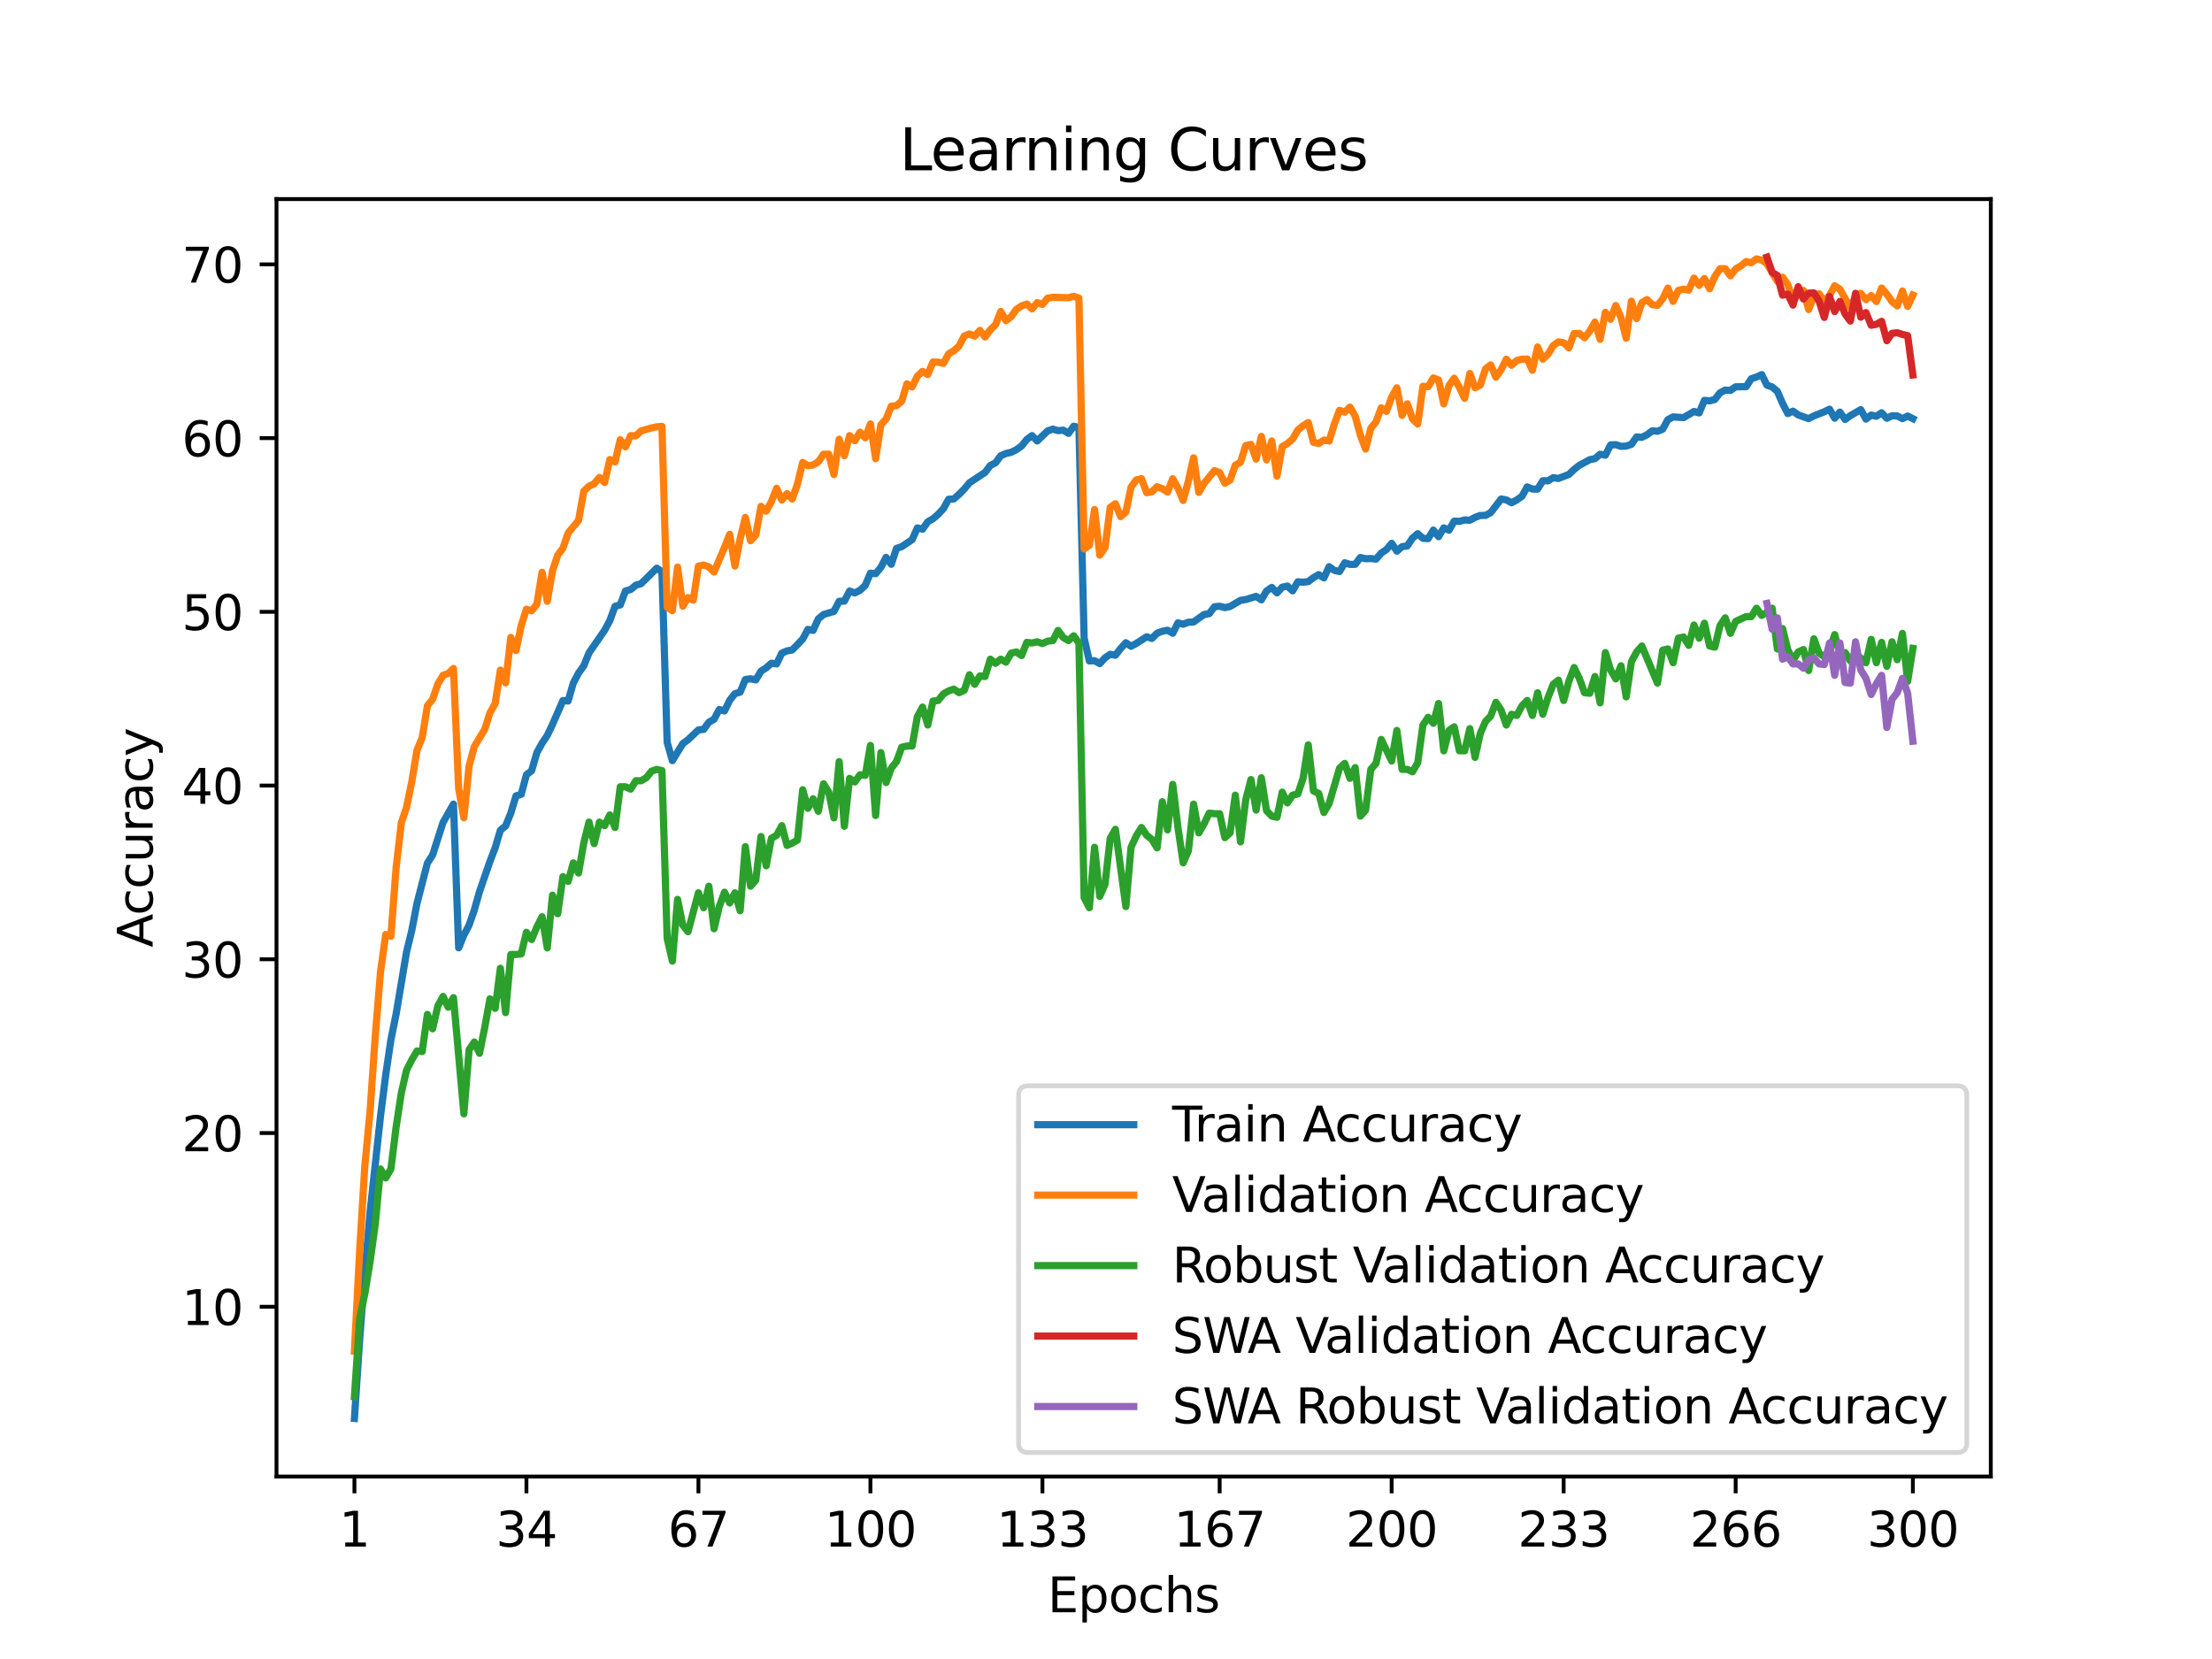 <?xml version="1.0" encoding="utf-8" standalone="no"?>
<!DOCTYPE svg PUBLIC "-//W3C//DTD SVG 1.1//EN"
  "http://www.w3.org/Graphics/SVG/1.1/DTD/svg11.dtd">
<svg xmlns:xlink="http://www.w3.org/1999/xlink" width="460.8pt" height="345.6pt" viewBox="0 0 460.8 345.6" xmlns="http://www.w3.org/2000/svg" version="1.1">
 <defs>
  <style type="text/css">*{stroke-linejoin: round; stroke-linecap: butt}</style>
 </defs>
 <g id="figure_1">
  <g id="patch_1">
   <path d="M 0 345.6 
L 460.8 345.6 
L 460.8 0 
L 0 0 
z
" style="fill: #ffffff"/>
  </g>
  <g id="axes_1">
   <g id="patch_2">
    <path d="M 57.6 307.584 
L 414.72 307.584 
L 414.72 41.472 
L 57.6 41.472 
z
" style="fill: #ffffff"/>
   </g>
   <g id="matplotlib.axis_1">
    <g id="xtick_1">
     <g id="line2d_1">
      <defs>
       <path id="mbda50fb9ee" d="M 0 0 
L 0 3.5 
" style="stroke: #000000; stroke-width: 0.8"/>
      </defs>
      <g>
       <use xlink:href="#mbda50fb9ee" x="73.833" y="307.584" style="stroke: #000000; stroke-width: 0.8"/>
      </g>
     </g>
     <g id="text_1">
      <!-- 1 -->
      <g transform="translate(70.651 322.182) scale(0.1 -0.1)">
       <defs>
        <path id="DejaVuSans-31" d="M 794 531 
L 1825 531 
L 1825 4091 
L 703 3866 
L 703 4441 
L 1819 4666 
L 2450 4666 
L 2450 531 
L 3481 531 
L 3481 0 
L 794 0 
L 794 531 
z
" transform="scale(0.016)"/>
       </defs>
       <use xlink:href="#DejaVuSans-31"/>
      </g>
     </g>
    </g>
    <g id="xtick_2">
     <g id="line2d_2">
      <g>
       <use xlink:href="#mbda50fb9ee" x="109.664" y="307.584" style="stroke: #000000; stroke-width: 0.8"/>
      </g>
     </g>
     <g id="text_2">
      <!-- 34 -->
      <g transform="translate(103.302 322.182) scale(0.1 -0.1)">
       <defs>
        <path id="DejaVuSans-33" d="M 2597 2516 
Q 3050 2419 3304 2112 
Q 3559 1806 3559 1356 
Q 3559 666 3084 287 
Q 2609 -91 1734 -91 
Q 1441 -91 1130 -33 
Q 819 25 488 141 
L 488 750 
Q 750 597 1062 519 
Q 1375 441 1716 441 
Q 2309 441 2620 675 
Q 2931 909 2931 1356 
Q 2931 1769 2642 2001 
Q 2353 2234 1838 2234 
L 1294 2234 
L 1294 2753 
L 1863 2753 
Q 2328 2753 2575 2939 
Q 2822 3125 2822 3475 
Q 2822 3834 2567 4026 
Q 2313 4219 1838 4219 
Q 1578 4219 1281 4162 
Q 984 4106 628 3988 
L 628 4550 
Q 988 4650 1302 4700 
Q 1616 4750 1894 4750 
Q 2613 4750 3031 4423 
Q 3450 4097 3450 3541 
Q 3450 3153 3228 2886 
Q 3006 2619 2597 2516 
z
" transform="scale(0.016)"/>
        <path id="DejaVuSans-34" d="M 2419 4116 
L 825 1625 
L 2419 1625 
L 2419 4116 
z
M 2253 4666 
L 3047 4666 
L 3047 1625 
L 3713 1625 
L 3713 1100 
L 3047 1100 
L 3047 0 
L 2419 0 
L 2419 1100 
L 313 1100 
L 313 1709 
L 2253 4666 
z
" transform="scale(0.016)"/>
       </defs>
       <use xlink:href="#DejaVuSans-33"/>
       <use xlink:href="#DejaVuSans-34" x="63.623"/>
      </g>
     </g>
    </g>
    <g id="xtick_3">
     <g id="line2d_3">
      <g>
       <use xlink:href="#mbda50fb9ee" x="145.496" y="307.584" style="stroke: #000000; stroke-width: 0.8"/>
      </g>
     </g>
     <g id="text_3">
      <!-- 67 -->
      <g transform="translate(139.133 322.182) scale(0.1 -0.1)">
       <defs>
        <path id="DejaVuSans-36" d="M 2113 2584 
Q 1688 2584 1439 2293 
Q 1191 2003 1191 1497 
Q 1191 994 1439 701 
Q 1688 409 2113 409 
Q 2538 409 2786 701 
Q 3034 994 3034 1497 
Q 3034 2003 2786 2293 
Q 2538 2584 2113 2584 
z
M 3366 4563 
L 3366 3988 
Q 3128 4100 2886 4159 
Q 2644 4219 2406 4219 
Q 1781 4219 1451 3797 
Q 1122 3375 1075 2522 
Q 1259 2794 1537 2939 
Q 1816 3084 2150 3084 
Q 2853 3084 3261 2657 
Q 3669 2231 3669 1497 
Q 3669 778 3244 343 
Q 2819 -91 2113 -91 
Q 1303 -91 875 529 
Q 447 1150 447 2328 
Q 447 3434 972 4092 
Q 1497 4750 2381 4750 
Q 2619 4750 2861 4703 
Q 3103 4656 3366 4563 
z
" transform="scale(0.016)"/>
        <path id="DejaVuSans-37" d="M 525 4666 
L 3525 4666 
L 3525 4397 
L 1831 0 
L 1172 0 
L 2766 4134 
L 525 4134 
L 525 4666 
z
" transform="scale(0.016)"/>
       </defs>
       <use xlink:href="#DejaVuSans-36"/>
       <use xlink:href="#DejaVuSans-37" x="63.623"/>
      </g>
     </g>
    </g>
    <g id="xtick_4">
     <g id="line2d_4">
      <g>
       <use xlink:href="#mbda50fb9ee" x="181.327" y="307.584" style="stroke: #000000; stroke-width: 0.8"/>
      </g>
     </g>
     <g id="text_4">
      <!-- 100 -->
      <g transform="translate(171.783 322.182) scale(0.1 -0.1)">
       <defs>
        <path id="DejaVuSans-30" d="M 2034 4250 
Q 1547 4250 1301 3770 
Q 1056 3291 1056 2328 
Q 1056 1369 1301 889 
Q 1547 409 2034 409 
Q 2525 409 2770 889 
Q 3016 1369 3016 2328 
Q 3016 3291 2770 3770 
Q 2525 4250 2034 4250 
z
M 2034 4750 
Q 2819 4750 3233 4129 
Q 3647 3509 3647 2328 
Q 3647 1150 3233 529 
Q 2819 -91 2034 -91 
Q 1250 -91 836 529 
Q 422 1150 422 2328 
Q 422 3509 836 4129 
Q 1250 4750 2034 4750 
z
" transform="scale(0.016)"/>
       </defs>
       <use xlink:href="#DejaVuSans-31"/>
       <use xlink:href="#DejaVuSans-30" x="63.623"/>
       <use xlink:href="#DejaVuSans-30" x="127.246"/>
      </g>
     </g>
    </g>
    <g id="xtick_5">
     <g id="line2d_5">
      <g>
       <use xlink:href="#mbda50fb9ee" x="217.158" y="307.584" style="stroke: #000000; stroke-width: 0.8"/>
      </g>
     </g>
     <g id="text_5">
      <!-- 133 -->
      <g transform="translate(207.615 322.182) scale(0.1 -0.1)">
       <use xlink:href="#DejaVuSans-31"/>
       <use xlink:href="#DejaVuSans-33" x="63.623"/>
       <use xlink:href="#DejaVuSans-33" x="127.246"/>
      </g>
     </g>
    </g>
    <g id="xtick_6">
     <g id="line2d_6">
      <g>
       <use xlink:href="#mbda50fb9ee" x="254.076" y="307.584" style="stroke: #000000; stroke-width: 0.8"/>
      </g>
     </g>
     <g id="text_6">
      <!-- 167 -->
      <g transform="translate(244.532 322.182) scale(0.1 -0.1)">
       <use xlink:href="#DejaVuSans-31"/>
       <use xlink:href="#DejaVuSans-36" x="63.623"/>
       <use xlink:href="#DejaVuSans-37" x="127.246"/>
      </g>
     </g>
    </g>
    <g id="xtick_7">
     <g id="line2d_7">
      <g>
       <use xlink:href="#mbda50fb9ee" x="289.907" y="307.584" style="stroke: #000000; stroke-width: 0.8"/>
      </g>
     </g>
     <g id="text_7">
      <!-- 200 -->
      <g transform="translate(280.363 322.182) scale(0.1 -0.1)">
       <defs>
        <path id="DejaVuSans-32" d="M 1228 531 
L 3431 531 
L 3431 0 
L 469 0 
L 469 531 
Q 828 903 1448 1529 
Q 2069 2156 2228 2338 
Q 2531 2678 2651 2914 
Q 2772 3150 2772 3378 
Q 2772 3750 2511 3984 
Q 2250 4219 1831 4219 
Q 1534 4219 1204 4116 
Q 875 4013 500 3803 
L 500 4441 
Q 881 4594 1212 4672 
Q 1544 4750 1819 4750 
Q 2544 4750 2975 4387 
Q 3406 4025 3406 3419 
Q 3406 3131 3298 2873 
Q 3191 2616 2906 2266 
Q 2828 2175 2409 1742 
Q 1991 1309 1228 531 
z
" transform="scale(0.016)"/>
       </defs>
       <use xlink:href="#DejaVuSans-32"/>
       <use xlink:href="#DejaVuSans-30" x="63.623"/>
       <use xlink:href="#DejaVuSans-30" x="127.246"/>
      </g>
     </g>
    </g>
    <g id="xtick_8">
     <g id="line2d_8">
      <g>
       <use xlink:href="#mbda50fb9ee" x="325.739" y="307.584" style="stroke: #000000; stroke-width: 0.8"/>
      </g>
     </g>
     <g id="text_8">
      <!-- 233 -->
      <g transform="translate(316.195 322.182) scale(0.1 -0.1)">
       <use xlink:href="#DejaVuSans-32"/>
       <use xlink:href="#DejaVuSans-33" x="63.623"/>
       <use xlink:href="#DejaVuSans-33" x="127.246"/>
      </g>
     </g>
    </g>
    <g id="xtick_9">
     <g id="line2d_9">
      <g>
       <use xlink:href="#mbda50fb9ee" x="361.57" y="307.584" style="stroke: #000000; stroke-width: 0.8"/>
      </g>
     </g>
     <g id="text_9">
      <!-- 266 -->
      <g transform="translate(352.026 322.182) scale(0.1 -0.1)">
       <use xlink:href="#DejaVuSans-32"/>
       <use xlink:href="#DejaVuSans-36" x="63.623"/>
       <use xlink:href="#DejaVuSans-36" x="127.246"/>
      </g>
     </g>
    </g>
    <g id="xtick_10">
     <g id="line2d_10">
      <g>
       <use xlink:href="#mbda50fb9ee" x="398.487" y="307.584" style="stroke: #000000; stroke-width: 0.8"/>
      </g>
     </g>
     <g id="text_10">
      <!-- 300 -->
      <g transform="translate(388.944 322.182) scale(0.1 -0.1)">
       <use xlink:href="#DejaVuSans-33"/>
       <use xlink:href="#DejaVuSans-30" x="63.623"/>
       <use xlink:href="#DejaVuSans-30" x="127.246"/>
      </g>
     </g>
    </g>
    <g id="text_11">
     <!-- Epochs -->
     <g transform="translate(218.244 335.861) scale(0.1 -0.1)">
      <defs>
       <path id="DejaVuSans-45" d="M 628 4666 
L 3578 4666 
L 3578 4134 
L 1259 4134 
L 1259 2753 
L 3481 2753 
L 3481 2222 
L 1259 2222 
L 1259 531 
L 3634 531 
L 3634 0 
L 628 0 
L 628 4666 
z
" transform="scale(0.016)"/>
       <path id="DejaVuSans-70" d="M 1159 525 
L 1159 -1331 
L 581 -1331 
L 581 3500 
L 1159 3500 
L 1159 2969 
Q 1341 3281 1617 3432 
Q 1894 3584 2278 3584 
Q 2916 3584 3314 3078 
Q 3713 2572 3713 1747 
Q 3713 922 3314 415 
Q 2916 -91 2278 -91 
Q 1894 -91 1617 61 
Q 1341 213 1159 525 
z
M 3116 1747 
Q 3116 2381 2855 2742 
Q 2594 3103 2138 3103 
Q 1681 3103 1420 2742 
Q 1159 2381 1159 1747 
Q 1159 1113 1420 752 
Q 1681 391 2138 391 
Q 2594 391 2855 752 
Q 3116 1113 3116 1747 
z
" transform="scale(0.016)"/>
       <path id="DejaVuSans-6f" d="M 1959 3097 
Q 1497 3097 1228 2736 
Q 959 2375 959 1747 
Q 959 1119 1226 758 
Q 1494 397 1959 397 
Q 2419 397 2687 759 
Q 2956 1122 2956 1747 
Q 2956 2369 2687 2733 
Q 2419 3097 1959 3097 
z
M 1959 3584 
Q 2709 3584 3137 3096 
Q 3566 2609 3566 1747 
Q 3566 888 3137 398 
Q 2709 -91 1959 -91 
Q 1206 -91 779 398 
Q 353 888 353 1747 
Q 353 2609 779 3096 
Q 1206 3584 1959 3584 
z
" transform="scale(0.016)"/>
       <path id="DejaVuSans-63" d="M 3122 3366 
L 3122 2828 
Q 2878 2963 2633 3030 
Q 2388 3097 2138 3097 
Q 1578 3097 1268 2742 
Q 959 2388 959 1747 
Q 959 1106 1268 751 
Q 1578 397 2138 397 
Q 2388 397 2633 464 
Q 2878 531 3122 666 
L 3122 134 
Q 2881 22 2623 -34 
Q 2366 -91 2075 -91 
Q 1284 -91 818 406 
Q 353 903 353 1747 
Q 353 2603 823 3093 
Q 1294 3584 2113 3584 
Q 2378 3584 2631 3529 
Q 2884 3475 3122 3366 
z
" transform="scale(0.016)"/>
       <path id="DejaVuSans-68" d="M 3513 2113 
L 3513 0 
L 2938 0 
L 2938 2094 
Q 2938 2591 2744 2837 
Q 2550 3084 2163 3084 
Q 1697 3084 1428 2787 
Q 1159 2491 1159 1978 
L 1159 0 
L 581 0 
L 581 4863 
L 1159 4863 
L 1159 2956 
Q 1366 3272 1645 3428 
Q 1925 3584 2291 3584 
Q 2894 3584 3203 3211 
Q 3513 2838 3513 2113 
z
" transform="scale(0.016)"/>
       <path id="DejaVuSans-73" d="M 2834 3397 
L 2834 2853 
Q 2591 2978 2328 3040 
Q 2066 3103 1784 3103 
Q 1356 3103 1142 2972 
Q 928 2841 928 2578 
Q 928 2378 1081 2264 
Q 1234 2150 1697 2047 
L 1894 2003 
Q 2506 1872 2764 1633 
Q 3022 1394 3022 966 
Q 3022 478 2636 193 
Q 2250 -91 1575 -91 
Q 1294 -91 989 -36 
Q 684 19 347 128 
L 347 722 
Q 666 556 975 473 
Q 1284 391 1588 391 
Q 1994 391 2212 530 
Q 2431 669 2431 922 
Q 2431 1156 2273 1281 
Q 2116 1406 1581 1522 
L 1381 1569 
Q 847 1681 609 1914 
Q 372 2147 372 2553 
Q 372 3047 722 3315 
Q 1072 3584 1716 3584 
Q 2034 3584 2315 3537 
Q 2597 3491 2834 3397 
z
" transform="scale(0.016)"/>
      </defs>
      <use xlink:href="#DejaVuSans-45"/>
      <use xlink:href="#DejaVuSans-70" x="63.184"/>
      <use xlink:href="#DejaVuSans-6f" x="126.66"/>
      <use xlink:href="#DejaVuSans-63" x="187.842"/>
      <use xlink:href="#DejaVuSans-68" x="242.822"/>
      <use xlink:href="#DejaVuSans-73" x="306.201"/>
     </g>
    </g>
   </g>
   <g id="matplotlib.axis_2">
    <g id="ytick_1">
     <g id="line2d_11">
      <defs>
       <path id="m1a327857d8" d="M 0 0 
L -3.5 0 
" style="stroke: #000000; stroke-width: 0.8"/>
      </defs>
      <g>
       <use xlink:href="#m1a327857d8" x="57.6" y="272.221" style="stroke: #000000; stroke-width: 0.8"/>
      </g>
     </g>
     <g id="text_12">
      <!-- 10 -->
      <g transform="translate(37.875 276.02) scale(0.1 -0.1)">
       <use xlink:href="#DejaVuSans-31"/>
       <use xlink:href="#DejaVuSans-30" x="63.623"/>
      </g>
     </g>
    </g>
    <g id="ytick_2">
     <g id="line2d_12">
      <g>
       <use xlink:href="#m1a327857d8" x="57.6" y="236.029" style="stroke: #000000; stroke-width: 0.8"/>
      </g>
     </g>
     <g id="text_13">
      <!-- 20 -->
      <g transform="translate(37.875 239.829) scale(0.1 -0.1)">
       <use xlink:href="#DejaVuSans-32"/>
       <use xlink:href="#DejaVuSans-30" x="63.623"/>
      </g>
     </g>
    </g>
    <g id="ytick_3">
     <g id="line2d_13">
      <g>
       <use xlink:href="#m1a327857d8" x="57.6" y="199.837" style="stroke: #000000; stroke-width: 0.8"/>
      </g>
     </g>
     <g id="text_14">
      <!-- 30 -->
      <g transform="translate(37.875 203.637) scale(0.1 -0.1)">
       <use xlink:href="#DejaVuSans-33"/>
       <use xlink:href="#DejaVuSans-30" x="63.623"/>
      </g>
     </g>
    </g>
    <g id="ytick_4">
     <g id="line2d_14">
      <g>
       <use xlink:href="#m1a327857d8" x="57.6" y="163.646" style="stroke: #000000; stroke-width: 0.8"/>
      </g>
     </g>
     <g id="text_15">
      <!-- 40 -->
      <g transform="translate(37.875 167.445) scale(0.1 -0.1)">
       <use xlink:href="#DejaVuSans-34"/>
       <use xlink:href="#DejaVuSans-30" x="63.623"/>
      </g>
     </g>
    </g>
    <g id="ytick_5">
     <g id="line2d_15">
      <g>
       <use xlink:href="#m1a327857d8" x="57.6" y="127.454" style="stroke: #000000; stroke-width: 0.8"/>
      </g>
     </g>
     <g id="text_16">
      <!-- 50 -->
      <g transform="translate(37.875 131.253) scale(0.1 -0.1)">
       <defs>
        <path id="DejaVuSans-35" d="M 691 4666 
L 3169 4666 
L 3169 4134 
L 1269 4134 
L 1269 2991 
Q 1406 3038 1543 3061 
Q 1681 3084 1819 3084 
Q 2600 3084 3056 2656 
Q 3513 2228 3513 1497 
Q 3513 744 3044 326 
Q 2575 -91 1722 -91 
Q 1428 -91 1123 -41 
Q 819 9 494 109 
L 494 744 
Q 775 591 1075 516 
Q 1375 441 1709 441 
Q 2250 441 2565 725 
Q 2881 1009 2881 1497 
Q 2881 1984 2565 2268 
Q 2250 2553 1709 2553 
Q 1456 2553 1204 2497 
Q 953 2441 691 2322 
L 691 4666 
z
" transform="scale(0.016)"/>
       </defs>
       <use xlink:href="#DejaVuSans-35"/>
       <use xlink:href="#DejaVuSans-30" x="63.623"/>
      </g>
     </g>
    </g>
    <g id="ytick_6">
     <g id="line2d_16">
      <g>
       <use xlink:href="#m1a327857d8" x="57.6" y="91.262" style="stroke: #000000; stroke-width: 0.8"/>
      </g>
     </g>
     <g id="text_17">
      <!-- 60 -->
      <g transform="translate(37.875 95.061) scale(0.1 -0.1)">
       <use xlink:href="#DejaVuSans-36"/>
       <use xlink:href="#DejaVuSans-30" x="63.623"/>
      </g>
     </g>
    </g>
    <g id="ytick_7">
     <g id="line2d_17">
      <g>
       <use xlink:href="#m1a327857d8" x="57.6" y="55.07" style="stroke: #000000; stroke-width: 0.8"/>
      </g>
     </g>
     <g id="text_18">
      <!-- 70 -->
      <g transform="translate(37.875 58.869) scale(0.1 -0.1)">
       <use xlink:href="#DejaVuSans-37"/>
       <use xlink:href="#DejaVuSans-30" x="63.623"/>
      </g>
     </g>
    </g>
    <g id="text_19">
     <!-- Accuracy -->
     <g transform="translate(31.795 197.356) rotate(-90) scale(0.1 -0.1)">
      <defs>
       <path id="DejaVuSans-41" d="M 2188 4044 
L 1331 1722 
L 3047 1722 
L 2188 4044 
z
M 1831 4666 
L 2547 4666 
L 4325 0 
L 3669 0 
L 3244 1197 
L 1141 1197 
L 716 0 
L 50 0 
L 1831 4666 
z
" transform="scale(0.016)"/>
       <path id="DejaVuSans-75" d="M 544 1381 
L 544 3500 
L 1119 3500 
L 1119 1403 
Q 1119 906 1312 657 
Q 1506 409 1894 409 
Q 2359 409 2629 706 
Q 2900 1003 2900 1516 
L 2900 3500 
L 3475 3500 
L 3475 0 
L 2900 0 
L 2900 538 
Q 2691 219 2414 64 
Q 2138 -91 1772 -91 
Q 1169 -91 856 284 
Q 544 659 544 1381 
z
M 1991 3584 
L 1991 3584 
z
" transform="scale(0.016)"/>
       <path id="DejaVuSans-72" d="M 2631 2963 
Q 2534 3019 2420 3045 
Q 2306 3072 2169 3072 
Q 1681 3072 1420 2755 
Q 1159 2438 1159 1844 
L 1159 0 
L 581 0 
L 581 3500 
L 1159 3500 
L 1159 2956 
Q 1341 3275 1631 3429 
Q 1922 3584 2338 3584 
Q 2397 3584 2469 3576 
Q 2541 3569 2628 3553 
L 2631 2963 
z
" transform="scale(0.016)"/>
       <path id="DejaVuSans-61" d="M 2194 1759 
Q 1497 1759 1228 1600 
Q 959 1441 959 1056 
Q 959 750 1161 570 
Q 1363 391 1709 391 
Q 2188 391 2477 730 
Q 2766 1069 2766 1631 
L 2766 1759 
L 2194 1759 
z
M 3341 1997 
L 3341 0 
L 2766 0 
L 2766 531 
Q 2569 213 2275 61 
Q 1981 -91 1556 -91 
Q 1019 -91 701 211 
Q 384 513 384 1019 
Q 384 1609 779 1909 
Q 1175 2209 1959 2209 
L 2766 2209 
L 2766 2266 
Q 2766 2663 2505 2880 
Q 2244 3097 1772 3097 
Q 1472 3097 1187 3025 
Q 903 2953 641 2809 
L 641 3341 
Q 956 3463 1253 3523 
Q 1550 3584 1831 3584 
Q 2591 3584 2966 3190 
Q 3341 2797 3341 1997 
z
" transform="scale(0.016)"/>
       <path id="DejaVuSans-79" d="M 2059 -325 
Q 1816 -950 1584 -1140 
Q 1353 -1331 966 -1331 
L 506 -1331 
L 506 -850 
L 844 -850 
Q 1081 -850 1212 -737 
Q 1344 -625 1503 -206 
L 1606 56 
L 191 3500 
L 800 3500 
L 1894 763 
L 2988 3500 
L 3597 3500 
L 2059 -325 
z
" transform="scale(0.016)"/>
      </defs>
      <use xlink:href="#DejaVuSans-41"/>
      <use xlink:href="#DejaVuSans-63" x="66.658"/>
      <use xlink:href="#DejaVuSans-63" x="121.639"/>
      <use xlink:href="#DejaVuSans-75" x="176.619"/>
      <use xlink:href="#DejaVuSans-72" x="239.998"/>
      <use xlink:href="#DejaVuSans-61" x="281.111"/>
      <use xlink:href="#DejaVuSans-63" x="342.391"/>
      <use xlink:href="#DejaVuSans-79" x="397.371"/>
     </g>
    </g>
   </g>
   <g id="line2d_18">
    <path d="M 73.833 295.488 
L 74.919 279.165 
L 76.004 265.064 
L 77.09 252.515 
L 79.262 232.577 
L 80.348 223.941 
L 81.433 216.612 
L 82.519 211.229 
L 84.691 198.308 
L 85.777 193.848 
L 86.862 188.211 
L 89.034 179.792 
L 90.12 178.118 
L 92.291 171.332 
L 94.463 167.509 
L 95.549 197.449 
L 96.635 194.802 
L 97.72 192.712 
L 98.806 189.573 
L 99.892 185.727 
L 102.064 179.457 
L 103.149 176.62 
L 104.235 172.956 
L 105.321 172.065 
L 106.407 169.396 
L 107.493 165.799 
L 108.578 165.473 
L 109.664 161.402 
L 110.75 160.551 
L 111.836 156.787 
L 112.922 154.837 
L 114.007 153.204 
L 115.093 150.915 
L 117.265 145.939 
L 118.351 146.034 
L 119.436 142.265 
L 120.522 140.216 
L 121.608 138.705 
L 122.694 136.018 
L 125.951 131.304 
L 127.037 129.281 
L 128.123 126.3 
L 129.209 126.02 
L 130.294 123.111 
L 131.38 122.808 
L 132.466 121.894 
L 133.552 121.591 
L 136.809 118.365 
L 137.895 119.08 
L 138.981 154.643 
L 140.067 158.452 
L 142.238 154.914 
L 143.324 154.104 
L 145.496 152.046 
L 146.581 151.956 
L 147.667 150.454 
L 148.753 149.834 
L 149.839 147.794 
L 150.925 148.106 
L 152.01 145.88 
L 153.096 144.509 
L 154.182 144.188 
L 155.268 141.559 
L 156.354 141.401 
L 157.439 141.645 
L 158.525 139.822 
L 159.611 139.13 
L 160.697 138.157 
L 161.783 138.307 
L 162.868 136.058 
L 163.954 135.597 
L 165.04 135.393 
L 167.212 133.145 
L 168.297 131.114 
L 169.383 131.322 
L 170.469 128.929 
L 171.555 128.015 
L 173.726 127.368 
L 174.812 125.251 
L 175.898 125.228 
L 176.984 123.12 
L 178.07 123.518 
L 179.155 122.97 
L 180.241 121.962 
L 181.327 119.401 
L 182.413 119.51 
L 183.499 118.193 
L 184.584 116.108 
L 185.67 117.555 
L 186.756 114.244 
L 187.842 113.882 
L 190.013 112.42 
L 191.099 109.978 
L 192.185 110.235 
L 193.271 108.697 
L 194.357 108.068 
L 195.442 107.136 
L 196.528 105.965 
L 197.614 104.006 
L 198.7 103.943 
L 199.786 102.983 
L 200.871 101.875 
L 201.957 100.568 
L 205.215 98.405 
L 206.3 96.967 
L 207.386 96.415 
L 208.472 94.94 
L 209.558 94.474 
L 210.644 94.221 
L 211.729 93.687 
L 212.815 92.904 
L 213.901 91.556 
L 214.987 90.746 
L 216.073 91.859 
L 218.244 89.76 
L 219.33 89.393 
L 220.416 89.715 
L 221.502 89.611 
L 222.587 90.276 
L 223.673 88.792 
L 224.759 89.059 
L 225.845 132.923 
L 226.931 137.691 
L 228.016 137.628 
L 229.102 138.239 
L 230.188 137.045 
L 231.274 136.298 
L 232.36 136.497 
L 233.445 135.095 
L 234.531 133.891 
L 235.617 134.624 
L 236.703 134.045 
L 238.875 132.652 
L 239.96 132.996 
L 241.046 131.914 
L 242.132 131.498 
L 243.218 131.29 
L 244.304 131.919 
L 245.389 129.747 
L 246.475 130.037 
L 247.561 129.616 
L 248.647 129.571 
L 250.818 128.015 
L 251.904 127.834 
L 252.99 126.4 
L 254.076 126.282 
L 255.162 126.581 
L 256.247 126.345 
L 258.419 125.065 
L 259.505 124.898 
L 261.676 124.233 
L 262.762 124.961 
L 263.848 123.111 
L 264.934 122.364 
L 266.02 123.513 
L 267.105 122.323 
L 268.191 122.088 
L 269.277 123.079 
L 270.363 121.202 
L 271.449 121.283 
L 272.534 121.161 
L 273.62 120.337 
L 274.706 119.704 
L 275.792 120.378 
L 276.878 118.048 
L 277.963 118.822 
L 279.049 119.053 
L 280.135 117.234 
L 281.221 117.573 
L 282.307 117.564 
L 283.392 116.135 
L 284.478 116.393 
L 285.564 116.352 
L 286.65 116.479 
L 287.736 115.216 
L 288.821 114.483 
L 289.907 113.181 
L 290.993 114.818 
L 292.079 113.873 
L 293.165 113.723 
L 294.25 112.095 
L 295.336 111.176 
L 296.422 112.145 
L 297.508 112.212 
L 298.594 110.425 
L 299.679 111.801 
L 300.765 109.959 
L 301.851 110.448 
L 302.937 108.562 
L 304.023 108.607 
L 305.108 108.317 
L 306.194 108.367 
L 307.28 107.779 
L 308.366 107.381 
L 309.452 107.376 
L 310.537 106.797 
L 312.709 103.956 
L 313.795 104.142 
L 314.881 104.73 
L 315.966 104.155 
L 317.052 103.386 
L 318.138 101.432 
L 319.224 101.884 
L 320.31 101.893 
L 321.395 100.147 
L 322.481 100.161 
L 323.567 99.505 
L 324.653 99.676 
L 326.824 98.83 
L 327.91 97.804 
L 328.996 96.944 
L 331.168 95.759 
L 332.253 95.551 
L 333.339 94.628 
L 334.425 94.822 
L 335.511 92.691 
L 336.597 92.637 
L 337.682 92.985 
L 338.768 92.931 
L 339.854 92.56 
L 340.94 91.022 
L 342.026 91.103 
L 343.111 90.561 
L 344.197 89.751 
L 345.283 89.841 
L 346.369 89.407 
L 347.455 87.412 
L 348.54 86.851 
L 350.712 87 
L 352.884 85.72 
L 353.969 86.019 
L 355.055 83.404 
L 356.141 83.508 
L 357.227 83.218 
L 358.313 81.829 
L 359.398 81.264 
L 360.484 81.332 
L 361.57 80.572 
L 363.742 80.558 
L 364.827 78.902 
L 365.913 78.536 
L 366.999 78.038 
L 368.085 80.232 
L 369.171 80.617 
L 370.256 81.531 
L 371.342 84.046 
L 372.428 86.159 
L 373.514 85.648 
L 374.6 86.439 
L 376.771 87.208 
L 377.857 86.647 
L 380.029 85.783 
L 381.114 85.236 
L 382.2 87.118 
L 383.286 85.851 
L 384.372 87.385 
L 385.458 86.584 
L 387.629 85.335 
L 388.715 87.308 
L 389.801 86.462 
L 390.887 86.715 
L 391.972 85.982 
L 393.058 87.131 
L 394.144 86.616 
L 395.23 86.652 
L 396.316 87.217 
L 397.401 86.67 
L 398.487 87.217 
L 398.487 87.217 
" clip-path="url(#p18950e08a3)" style="fill: none; stroke: #1f77b4; stroke-width: 1.5; stroke-linecap: square"/>
   </g>
   <g id="line2d_19">
    <path d="M 73.833 281.45 
L 74.919 260.658 
L 76.004 242.815 
L 77.09 231.541 
L 78.176 215.834 
L 79.262 202.516 
L 80.348 194.662 
L 81.433 195.042 
L 82.519 180.746 
L 83.605 171.373 
L 84.691 168.188 
L 85.777 162.867 
L 86.862 156.299 
L 87.948 153.657 
L 89.034 147.033 
L 90.12 145.658 
L 91.206 142.491 
L 92.291 140.682 
L 93.377 140.302 
L 94.463 139.252 
L 95.549 164.297 
L 96.635 170.359 
L 97.72 159.556 
L 98.806 155.52 
L 100.978 151.937 
L 102.064 148.499 
L 103.149 146.563 
L 104.235 139.596 
L 105.321 142.256 
L 106.407 132.792 
L 107.493 135.524 
L 108.578 130.295 
L 109.664 126.911 
L 110.75 127.237 
L 111.836 125.879 
L 112.922 119.22 
L 114.007 125.264 
L 115.093 118.931 
L 116.179 115.655 
L 117.265 114.207 
L 118.351 111.041 
L 120.522 108.399 
L 121.608 102.337 
L 122.694 101.287 
L 123.78 100.78 
L 124.865 99.459 
L 125.951 100.527 
L 127.037 95.732 
L 128.123 96.22 
L 129.209 91.606 
L 130.294 93.09 
L 131.38 90.755 
L 132.466 90.791 
L 133.552 89.76 
L 135.723 89.145 
L 136.809 88.909 
L 137.895 88.819 
L 138.981 126.495 
L 140.067 127.218 
L 141.152 118.134 
L 142.238 126.277 
L 143.324 124.486 
L 144.41 125.029 
L 145.496 117.935 
L 146.581 117.7 
L 147.667 118.098 
L 148.753 119.166 
L 150.925 114.027 
L 152.01 111.312 
L 153.096 117.917 
L 154.182 112.253 
L 155.268 107.783 
L 156.354 112.651 
L 157.439 111.493 
L 158.525 105.485 
L 159.611 106.481 
L 160.697 104.49 
L 161.783 101.721 
L 162.868 104.164 
L 163.954 102.825 
L 165.04 103.947 
L 166.126 100.835 
L 167.212 96.329 
L 168.297 97.034 
L 169.383 96.853 
L 170.469 96.22 
L 171.555 94.628 
L 172.641 94.61 
L 173.726 98.862 
L 174.812 91.497 
L 175.898 94.935 
L 176.984 90.737 
L 178.07 91.823 
L 179.155 90.031 
L 180.241 91.208 
L 181.327 88.312 
L 182.413 95.551 
L 183.499 88.475 
L 184.584 87.317 
L 185.67 84.621 
L 186.756 84.512 
L 187.842 83.589 
L 188.928 79.97 
L 190.013 80.603 
L 191.099 78.359 
L 192.185 77.364 
L 193.271 78.016 
L 194.357 75.41 
L 195.442 75.446 
L 196.528 75.699 
L 197.614 73.709 
L 198.7 73.075 
L 199.786 72.08 
L 200.871 69.999 
L 201.957 69.565 
L 203.043 70.017 
L 204.129 68.823 
L 205.215 70.198 
L 206.3 68.714 
L 207.386 67.647 
L 208.472 64.878 
L 209.558 66.796 
L 210.644 65.964 
L 211.729 64.444 
L 212.815 63.738 
L 213.901 63.34 
L 214.987 64.353 
L 216.073 63.032 
L 217.158 63.412 
L 218.244 62.109 
L 219.33 61.928 
L 222.587 62.019 
L 223.673 61.729 
L 224.759 62.109 
L 225.845 114.352 
L 226.931 113.592 
L 228.016 106.137 
L 229.102 115.655 
L 230.188 114.081 
L 231.274 105.702 
L 232.36 104.942 
L 233.445 107.621 
L 234.531 106.698 
L 235.617 101.486 
L 236.703 99.984 
L 237.789 99.713 
L 238.875 102.644 
L 239.96 102.445 
L 241.046 101.396 
L 242.132 101.812 
L 243.218 102.499 
L 244.304 99.731 
L 245.389 101.685 
L 246.475 104.255 
L 247.561 100.201 
L 248.647 95.37 
L 249.733 102.572 
L 250.818 100.708 
L 252.99 98.048 
L 254.076 98.446 
L 255.162 100.654 
L 256.247 100.02 
L 257.333 96.908 
L 258.419 96.292 
L 259.505 92.818 
L 260.591 92.583 
L 261.676 95.641 
L 262.762 90.9 
L 263.848 95.804 
L 264.934 91.859 
L 266.02 99.188 
L 267.105 93.035 
L 268.191 92.402 
L 269.277 91.461 
L 270.363 89.597 
L 271.449 88.692 
L 272.534 88.023 
L 273.62 92.149 
L 274.706 92.384 
L 275.792 91.678 
L 276.878 91.877 
L 277.963 88.33 
L 279.049 85.471 
L 280.135 85.869 
L 281.221 84.802 
L 282.307 86.684 
L 283.392 90.665 
L 284.478 93.56 
L 285.564 89.199 
L 286.65 87.878 
L 287.736 84.946 
L 288.821 85.688 
L 289.907 82.739 
L 290.993 80.784 
L 292.079 86.521 
L 293.165 84.114 
L 294.25 87.281 
L 295.336 88.33 
L 296.422 80.477 
L 297.508 80.549 
L 298.594 78.739 
L 299.679 79.156 
L 300.765 84.15 
L 301.851 80.314 
L 302.937 78.794 
L 304.023 80.712 
L 305.108 82.974 
L 306.194 77.798 
L 307.28 80.784 
L 308.366 80.205 
L 309.452 76.857 
L 310.537 76.007 
L 311.623 78.577 
L 312.709 77.02 
L 313.795 74.831 
L 314.881 76.097 
L 315.966 75.102 
L 317.052 74.831 
L 318.138 74.795 
L 319.224 77.129 
L 320.31 72.279 
L 321.395 74.813 
L 322.481 73.799 
L 323.567 71.99 
L 324.653 71.212 
L 325.739 71.392 
L 326.824 72.46 
L 327.91 69.474 
L 328.996 69.456 
L 330.082 70.361 
L 331.168 68.986 
L 332.253 67.104 
L 333.339 70.687 
L 334.425 65.059 
L 335.511 66.507 
L 336.597 63.647 
L 337.682 66.163 
L 338.768 70.47 
L 339.854 62.743 
L 340.94 66.362 
L 342.026 63.05 
L 343.111 62.417 
L 344.197 63.466 
L 345.283 63.611 
L 346.369 62.254 
L 347.455 60.01 
L 348.54 62.779 
L 349.626 60.499 
L 350.712 60.227 
L 351.798 60.444 
L 352.884 57.929 
L 353.969 59.449 
L 355.055 58.02 
L 356.141 60.155 
L 357.227 57.603 
L 358.313 55.975 
L 359.398 55.975 
L 360.484 57.459 
L 361.57 56.029 
L 362.656 55.396 
L 363.742 54.491 
L 364.827 54.726 
L 365.913 53.93 
L 366.999 54.183 
L 368.085 54.925 
L 370.256 58.599 
L 371.342 57.748 
L 372.428 59.268 
L 373.514 62.399 
L 375.685 60.499 
L 376.771 64.48 
L 377.857 61.657 
L 378.943 61.186 
L 380.029 62.779 
L 381.114 61.53 
L 382.2 59.522 
L 383.286 60.263 
L 385.458 64.118 
L 386.543 61.765 
L 387.629 61.114 
L 388.715 62.417 
L 389.801 61.566 
L 390.887 62.815 
L 391.972 60.01 
L 393.058 61.277 
L 394.144 62.833 
L 395.23 63.72 
L 396.316 60.625 
L 397.401 63.828 
L 398.487 61.476 
L 398.487 61.476 
" clip-path="url(#p18950e08a3)" style="fill: none; stroke: #ff7f0e; stroke-width: 1.5; stroke-linecap: square"/>
   </g>
   <g id="line2d_20">
    <path d="M 73.833 290.941 
L 74.919 274.717 
L 76.004 269.476 
L 77.09 262.861 
L 78.176 254.999 
L 79.262 243.517 
L 80.348 245.389 
L 81.433 243.517 
L 82.519 234.781 
L 83.605 227.668 
L 84.691 222.925 
L 85.777 220.804 
L 86.862 218.932 
L 87.948 219.057 
L 89.034 211.319 
L 90.12 214.314 
L 91.206 209.572 
L 92.291 207.575 
L 93.377 209.821 
L 94.463 207.825 
L 96.635 232.036 
L 97.72 218.682 
L 98.806 217.06 
L 99.892 219.431 
L 100.978 214.065 
L 102.064 208.074 
L 103.149 210.071 
L 104.235 201.709 
L 105.321 210.945 
L 106.407 198.839 
L 107.493 198.839 
L 108.578 198.714 
L 109.664 194.221 
L 110.75 195.719 
L 111.836 193.098 
L 112.922 190.977 
L 114.007 197.466 
L 115.093 186.484 
L 116.179 190.353 
L 117.265 182.615 
L 118.351 183.613 
L 119.436 179.745 
L 120.522 181.866 
L 121.608 175.626 
L 122.694 171.258 
L 123.78 175.751 
L 124.865 171.258 
L 125.951 172.007 
L 127.037 169.761 
L 128.123 172.382 
L 129.209 163.895 
L 130.294 163.895 
L 131.38 164.394 
L 132.466 162.647 
L 133.552 162.647 
L 134.638 162.023 
L 135.723 160.65 
L 136.809 160.276 
L 137.895 160.526 
L 138.981 195.469 
L 140.067 200.212 
L 141.152 187.357 
L 142.238 192.724 
L 143.324 194.097 
L 145.496 185.985 
L 146.581 189.105 
L 147.667 184.612 
L 148.753 193.473 
L 149.839 188.855 
L 150.925 185.86 
L 152.01 188.106 
L 153.096 185.985 
L 154.182 189.729 
L 155.268 176.375 
L 156.354 184.612 
L 157.439 183.364 
L 158.525 174.254 
L 159.611 180.369 
L 160.697 174.628 
L 161.783 174.004 
L 162.868 172.007 
L 163.954 176.126 
L 165.04 175.626 
L 166.126 175.002 
L 167.212 164.519 
L 168.297 168.388 
L 169.383 166.391 
L 170.469 169.012 
L 171.555 163.271 
L 172.641 165.018 
L 173.726 170.385 
L 174.812 158.654 
L 175.898 172.132 
L 176.984 162.148 
L 178.07 162.897 
L 179.155 161.399 
L 180.241 161.524 
L 181.327 155.284 
L 182.413 169.886 
L 183.499 156.782 
L 184.584 163.022 
L 185.67 160.026 
L 186.756 158.654 
L 187.842 155.658 
L 188.928 155.409 
L 190.013 155.409 
L 191.099 149.294 
L 192.185 147.297 
L 193.271 151.041 
L 194.357 146.049 
L 195.442 145.924 
L 196.528 144.551 
L 197.614 143.927 
L 198.7 143.553 
L 199.786 144.302 
L 200.871 143.802 
L 201.957 140.558 
L 203.043 142.554 
L 204.129 140.807 
L 205.215 140.932 
L 206.3 137.313 
L 207.386 138.186 
L 208.472 137.313 
L 209.558 137.937 
L 210.644 136.065 
L 211.729 135.815 
L 212.815 136.564 
L 213.901 133.818 
L 214.987 133.943 
L 216.073 133.694 
L 217.158 134.068 
L 218.244 133.569 
L 219.33 133.444 
L 220.416 131.322 
L 221.502 132.82 
L 222.587 133.444 
L 223.673 132.446 
L 224.759 133.943 
L 225.845 186.983 
L 226.931 189.105 
L 228.016 176.5 
L 229.102 186.733 
L 230.188 184.237 
L 231.274 174.628 
L 232.36 172.756 
L 234.531 188.855 
L 235.617 176.5 
L 236.703 174.129 
L 237.789 172.382 
L 238.875 174.004 
L 239.96 174.878 
L 241.046 176.625 
L 242.132 167.015 
L 243.218 172.881 
L 244.304 163.396 
L 245.389 172.382 
L 246.475 179.745 
L 247.561 177.249 
L 248.647 167.514 
L 249.733 173.505 
L 250.818 171.633 
L 251.904 169.386 
L 252.99 169.511 
L 254.076 169.511 
L 255.162 174.503 
L 256.247 173.505 
L 257.333 165.642 
L 258.419 175.377 
L 259.505 166.641 
L 260.591 162.398 
L 261.676 168.762 
L 262.762 162.023 
L 263.848 168.887 
L 264.934 170.01 
L 266.02 170.26 
L 267.105 165.018 
L 268.191 167.265 
L 269.277 165.642 
L 270.363 165.393 
L 271.449 162.148 
L 272.534 155.159 
L 273.62 164.769 
L 274.706 165.268 
L 275.792 169.262 
L 276.878 167.39 
L 279.049 160.026 
L 280.135 159.028 
L 281.221 162.148 
L 282.307 159.902 
L 283.392 170.01 
L 284.478 168.762 
L 285.564 160.276 
L 286.65 159.028 
L 287.736 154.036 
L 289.907 158.529 
L 290.993 152.164 
L 292.079 160.276 
L 293.165 160.276 
L 294.25 160.775 
L 295.336 158.903 
L 296.422 151.041 
L 297.508 149.418 
L 298.594 150.666 
L 299.679 146.548 
L 300.765 156.407 
L 301.851 152.164 
L 302.937 151.415 
L 304.023 156.407 
L 305.108 156.407 
L 306.194 151.79 
L 307.28 157.78 
L 308.366 152.788 
L 309.452 150.292 
L 310.537 149.169 
L 311.623 146.298 
L 312.709 147.921 
L 313.795 151.041 
L 314.881 148.794 
L 315.966 149.044 
L 317.052 147.047 
L 318.138 145.924 
L 319.224 149.044 
L 320.31 144.302 
L 321.395 148.794 
L 322.481 145.3 
L 323.567 142.554 
L 324.653 141.681 
L 325.739 145.924 
L 326.824 141.93 
L 327.91 139.06 
L 328.996 141.306 
L 330.082 144.302 
L 331.168 144.426 
L 332.253 140.932 
L 333.339 146.423 
L 334.425 135.94 
L 335.511 139.559 
L 336.597 141.431 
L 337.682 138.686 
L 338.768 145.175 
L 339.854 137.812 
L 340.94 135.815 
L 342.026 134.567 
L 345.283 142.305 
L 346.369 135.441 
L 347.455 135.191 
L 348.54 138.062 
L 349.626 132.945 
L 350.712 132.695 
L 351.798 134.442 
L 352.884 130.199 
L 353.969 132.945 
L 355.055 129.825 
L 356.141 134.567 
L 357.227 134.817 
L 358.313 130.324 
L 359.398 128.702 
L 360.484 131.946 
L 361.57 129.45 
L 363.742 128.452 
L 364.827 128.452 
L 365.913 126.705 
L 366.999 128.202 
L 368.085 127.578 
L 369.171 126.705 
L 370.256 135.191 
L 371.342 130.948 
L 372.428 135.316 
L 373.514 137.562 
L 374.6 135.815 
L 375.685 135.316 
L 376.771 139.684 
L 377.857 133.07 
L 378.943 136.065 
L 380.029 136.814 
L 381.114 135.566 
L 382.2 132.196 
L 383.286 136.314 
L 384.372 135.94 
L 385.458 137.687 
L 386.543 136.439 
L 387.629 137.063 
L 388.715 138.062 
L 389.801 133.194 
L 390.887 138.062 
L 391.972 133.818 
L 393.058 138.81 
L 394.144 133.694 
L 395.23 137.438 
L 396.316 131.946 
L 397.401 141.93 
L 398.487 135.066 
L 398.487 135.066 
" clip-path="url(#p18950e08a3)" style="fill: none; stroke: #2ca02c; stroke-width: 1.5; stroke-linecap: square"/>
   </g>
   <g id="line2d_21">
    <path d="M 368.085 53.568 
L 369.171 56.753 
L 370.256 57.386 
L 371.342 61.494 
L 372.428 61.259 
L 373.514 63.557 
L 374.6 59.721 
L 375.685 62.29 
L 376.771 61.06 
L 377.857 61.024 
L 378.943 62.706 
L 380.029 66.127 
L 381.114 61.747 
L 382.2 64.914 
L 383.286 62.797 
L 384.372 65.403 
L 385.458 66.887 
L 386.543 61.096 
L 387.629 66.072 
L 388.715 65.113 
L 389.801 67.755 
L 390.887 67.556 
L 391.972 66.941 
L 393.058 70.976 
L 394.144 69.438 
L 395.23 69.311 
L 396.316 69.673 
L 397.401 69.909 
L 398.487 78.124 
L 398.487 78.124 
" clip-path="url(#p18950e08a3)" style="fill: none; stroke: #d62728; stroke-width: 1.5; stroke-linecap: square"/>
   </g>
   <g id="line2d_22">
    <path d="M 368.085 125.707 
L 369.171 131.073 
L 370.256 128.702 
L 371.342 137.313 
L 372.428 136.814 
L 373.514 138.311 
L 374.6 138.311 
L 375.685 139.185 
L 376.771 137.438 
L 377.857 137.063 
L 378.943 138.311 
L 380.029 138.436 
L 381.114 133.943 
L 382.2 140.682 
L 383.286 133.943 
L 384.372 142.18 
L 385.458 142.305 
L 386.543 133.694 
L 387.629 139.559 
L 388.715 141.306 
L 389.801 144.676 
L 390.887 142.43 
L 391.972 140.682 
L 393.058 151.54 
L 394.144 145.674 
L 395.23 144.302 
L 396.316 141.306 
L 397.401 144.426 
L 398.487 154.41 
L 398.487 154.41 
" clip-path="url(#p18950e08a3)" style="fill: none; stroke: #9467bd; stroke-width: 1.5; stroke-linecap: square"/>
   </g>
   <g id="patch_3">
    <path d="M 57.6 307.584 
L 57.6 41.472 
" style="fill: none; stroke: #000000; stroke-width: 0.8; stroke-linejoin: miter; stroke-linecap: square"/>
   </g>
   <g id="patch_4">
    <path d="M 414.72 307.584 
L 414.72 41.472 
" style="fill: none; stroke: #000000; stroke-width: 0.8; stroke-linejoin: miter; stroke-linecap: square"/>
   </g>
   <g id="patch_5">
    <path d="M 57.6 307.584 
L 414.72 307.584 
" style="fill: none; stroke: #000000; stroke-width: 0.8; stroke-linejoin: miter; stroke-linecap: square"/>
   </g>
   <g id="patch_6">
    <path d="M 57.6 41.472 
L 414.72 41.472 
" style="fill: none; stroke: #000000; stroke-width: 0.8; stroke-linejoin: miter; stroke-linecap: square"/>
   </g>
   <g id="text_20">
    <!-- Learning Curves -->
    <g transform="translate(187.376 35.472) scale(0.12 -0.12)">
     <defs>
      <path id="DejaVuSans-4c" d="M 628 4666 
L 1259 4666 
L 1259 531 
L 3531 531 
L 3531 0 
L 628 0 
L 628 4666 
z
" transform="scale(0.016)"/>
      <path id="DejaVuSans-65" d="M 3597 1894 
L 3597 1613 
L 953 1613 
Q 991 1019 1311 708 
Q 1631 397 2203 397 
Q 2534 397 2845 478 
Q 3156 559 3463 722 
L 3463 178 
Q 3153 47 2828 -22 
Q 2503 -91 2169 -91 
Q 1331 -91 842 396 
Q 353 884 353 1716 
Q 353 2575 817 3079 
Q 1281 3584 2069 3584 
Q 2775 3584 3186 3129 
Q 3597 2675 3597 1894 
z
M 3022 2063 
Q 3016 2534 2758 2815 
Q 2500 3097 2075 3097 
Q 1594 3097 1305 2825 
Q 1016 2553 972 2059 
L 3022 2063 
z
" transform="scale(0.016)"/>
      <path id="DejaVuSans-6e" d="M 3513 2113 
L 3513 0 
L 2938 0 
L 2938 2094 
Q 2938 2591 2744 2837 
Q 2550 3084 2163 3084 
Q 1697 3084 1428 2787 
Q 1159 2491 1159 1978 
L 1159 0 
L 581 0 
L 581 3500 
L 1159 3500 
L 1159 2956 
Q 1366 3272 1645 3428 
Q 1925 3584 2291 3584 
Q 2894 3584 3203 3211 
Q 3513 2838 3513 2113 
z
" transform="scale(0.016)"/>
      <path id="DejaVuSans-69" d="M 603 3500 
L 1178 3500 
L 1178 0 
L 603 0 
L 603 3500 
z
M 603 4863 
L 1178 4863 
L 1178 4134 
L 603 4134 
L 603 4863 
z
" transform="scale(0.016)"/>
      <path id="DejaVuSans-67" d="M 2906 1791 
Q 2906 2416 2648 2759 
Q 2391 3103 1925 3103 
Q 1463 3103 1205 2759 
Q 947 2416 947 1791 
Q 947 1169 1205 825 
Q 1463 481 1925 481 
Q 2391 481 2648 825 
Q 2906 1169 2906 1791 
z
M 3481 434 
Q 3481 -459 3084 -895 
Q 2688 -1331 1869 -1331 
Q 1566 -1331 1297 -1286 
Q 1028 -1241 775 -1147 
L 775 -588 
Q 1028 -725 1275 -790 
Q 1522 -856 1778 -856 
Q 2344 -856 2625 -561 
Q 2906 -266 2906 331 
L 2906 616 
Q 2728 306 2450 153 
Q 2172 0 1784 0 
Q 1141 0 747 490 
Q 353 981 353 1791 
Q 353 2603 747 3093 
Q 1141 3584 1784 3584 
Q 2172 3584 2450 3431 
Q 2728 3278 2906 2969 
L 2906 3500 
L 3481 3500 
L 3481 434 
z
" transform="scale(0.016)"/>
      <path id="DejaVuSans-20" transform="scale(0.016)"/>
      <path id="DejaVuSans-43" d="M 4122 4306 
L 4122 3641 
Q 3803 3938 3442 4084 
Q 3081 4231 2675 4231 
Q 1875 4231 1450 3742 
Q 1025 3253 1025 2328 
Q 1025 1406 1450 917 
Q 1875 428 2675 428 
Q 3081 428 3442 575 
Q 3803 722 4122 1019 
L 4122 359 
Q 3791 134 3420 21 
Q 3050 -91 2638 -91 
Q 1578 -91 968 557 
Q 359 1206 359 2328 
Q 359 3453 968 4101 
Q 1578 4750 2638 4750 
Q 3056 4750 3426 4639 
Q 3797 4528 4122 4306 
z
" transform="scale(0.016)"/>
      <path id="DejaVuSans-76" d="M 191 3500 
L 800 3500 
L 1894 563 
L 2988 3500 
L 3597 3500 
L 2284 0 
L 1503 0 
L 191 3500 
z
" transform="scale(0.016)"/>
     </defs>
     <use xlink:href="#DejaVuSans-4c"/>
     <use xlink:href="#DejaVuSans-65" x="53.963"/>
     <use xlink:href="#DejaVuSans-61" x="115.486"/>
     <use xlink:href="#DejaVuSans-72" x="176.766"/>
     <use xlink:href="#DejaVuSans-6e" x="216.129"/>
     <use xlink:href="#DejaVuSans-69" x="279.508"/>
     <use xlink:href="#DejaVuSans-6e" x="307.291"/>
     <use xlink:href="#DejaVuSans-67" x="370.67"/>
     <use xlink:href="#DejaVuSans-20" x="434.146"/>
     <use xlink:href="#DejaVuSans-43" x="465.934"/>
     <use xlink:href="#DejaVuSans-75" x="535.758"/>
     <use xlink:href="#DejaVuSans-72" x="599.137"/>
     <use xlink:href="#DejaVuSans-76" x="640.25"/>
     <use xlink:href="#DejaVuSans-65" x="699.43"/>
     <use xlink:href="#DejaVuSans-73" x="760.953"/>
    </g>
   </g>
   <g id="legend_1">
    <g id="patch_7">
     <path d="M 214.189 302.584 
L 407.72 302.584 
Q 409.72 302.584 409.72 300.584 
L 409.72 228.193 
Q 409.72 226.193 407.72 226.193 
L 214.189 226.193 
Q 212.189 226.193 212.189 228.193 
L 212.189 300.584 
Q 212.189 302.584 214.189 302.584 
z
" style="fill: #ffffff; opacity: 0.8; stroke: #cccccc; stroke-linejoin: miter"/>
    </g>
    <g id="line2d_23">
     <path d="M 216.189 234.292 
L 226.189 234.292 
L 236.189 234.292 
" style="fill: none; stroke: #1f77b4; stroke-width: 1.5; stroke-linecap: square"/>
    </g>
    <g id="text_21">
     <!-- Train Accuracy -->
     <g transform="translate(244.189 237.792) scale(0.1 -0.1)">
      <defs>
       <path id="DejaVuSans-54" d="M -19 4666 
L 3928 4666 
L 3928 4134 
L 2272 4134 
L 2272 0 
L 1638 0 
L 1638 4134 
L -19 4134 
L -19 4666 
z
" transform="scale(0.016)"/>
      </defs>
      <use xlink:href="#DejaVuSans-54"/>
      <use xlink:href="#DejaVuSans-72" x="46.334"/>
      <use xlink:href="#DejaVuSans-61" x="87.447"/>
      <use xlink:href="#DejaVuSans-69" x="148.727"/>
      <use xlink:href="#DejaVuSans-6e" x="176.51"/>
      <use xlink:href="#DejaVuSans-20" x="239.889"/>
      <use xlink:href="#DejaVuSans-41" x="271.676"/>
      <use xlink:href="#DejaVuSans-63" x="338.334"/>
      <use xlink:href="#DejaVuSans-63" x="393.314"/>
      <use xlink:href="#DejaVuSans-75" x="448.295"/>
      <use xlink:href="#DejaVuSans-72" x="511.674"/>
      <use xlink:href="#DejaVuSans-61" x="552.787"/>
      <use xlink:href="#DejaVuSans-63" x="614.066"/>
      <use xlink:href="#DejaVuSans-79" x="669.047"/>
     </g>
    </g>
    <g id="line2d_24">
     <path d="M 216.189 248.97 
L 226.189 248.97 
L 236.189 248.97 
" style="fill: none; stroke: #ff7f0e; stroke-width: 1.5; stroke-linecap: square"/>
    </g>
    <g id="text_22">
     <!-- Validation Accuracy -->
     <g transform="translate(244.189 252.47) scale(0.1 -0.1)">
      <defs>
       <path id="DejaVuSans-56" d="M 1831 0 
L 50 4666 
L 709 4666 
L 2188 738 
L 3669 4666 
L 4325 4666 
L 2547 0 
L 1831 0 
z
" transform="scale(0.016)"/>
       <path id="DejaVuSans-6c" d="M 603 4863 
L 1178 4863 
L 1178 0 
L 603 0 
L 603 4863 
z
" transform="scale(0.016)"/>
       <path id="DejaVuSans-64" d="M 2906 2969 
L 2906 4863 
L 3481 4863 
L 3481 0 
L 2906 0 
L 2906 525 
Q 2725 213 2448 61 
Q 2172 -91 1784 -91 
Q 1150 -91 751 415 
Q 353 922 353 1747 
Q 353 2572 751 3078 
Q 1150 3584 1784 3584 
Q 2172 3584 2448 3432 
Q 2725 3281 2906 2969 
z
M 947 1747 
Q 947 1113 1208 752 
Q 1469 391 1925 391 
Q 2381 391 2643 752 
Q 2906 1113 2906 1747 
Q 2906 2381 2643 2742 
Q 2381 3103 1925 3103 
Q 1469 3103 1208 2742 
Q 947 2381 947 1747 
z
" transform="scale(0.016)"/>
       <path id="DejaVuSans-74" d="M 1172 4494 
L 1172 3500 
L 2356 3500 
L 2356 3053 
L 1172 3053 
L 1172 1153 
Q 1172 725 1289 603 
Q 1406 481 1766 481 
L 2356 481 
L 2356 0 
L 1766 0 
Q 1100 0 847 248 
Q 594 497 594 1153 
L 594 3053 
L 172 3053 
L 172 3500 
L 594 3500 
L 594 4494 
L 1172 4494 
z
" transform="scale(0.016)"/>
      </defs>
      <use xlink:href="#DejaVuSans-56"/>
      <use xlink:href="#DejaVuSans-61" x="60.658"/>
      <use xlink:href="#DejaVuSans-6c" x="121.938"/>
      <use xlink:href="#DejaVuSans-69" x="149.721"/>
      <use xlink:href="#DejaVuSans-64" x="177.504"/>
      <use xlink:href="#DejaVuSans-61" x="240.98"/>
      <use xlink:href="#DejaVuSans-74" x="302.26"/>
      <use xlink:href="#DejaVuSans-69" x="341.469"/>
      <use xlink:href="#DejaVuSans-6f" x="369.252"/>
      <use xlink:href="#DejaVuSans-6e" x="430.434"/>
      <use xlink:href="#DejaVuSans-20" x="493.812"/>
      <use xlink:href="#DejaVuSans-41" x="525.6"/>
      <use xlink:href="#DejaVuSans-63" x="592.258"/>
      <use xlink:href="#DejaVuSans-63" x="647.238"/>
      <use xlink:href="#DejaVuSans-75" x="702.219"/>
      <use xlink:href="#DejaVuSans-72" x="765.598"/>
      <use xlink:href="#DejaVuSans-61" x="806.711"/>
      <use xlink:href="#DejaVuSans-63" x="867.99"/>
      <use xlink:href="#DejaVuSans-79" x="922.971"/>
     </g>
    </g>
    <g id="line2d_25">
     <path d="M 216.189 263.648 
L 226.189 263.648 
L 236.189 263.648 
" style="fill: none; stroke: #2ca02c; stroke-width: 1.5; stroke-linecap: square"/>
    </g>
    <g id="text_23">
     <!-- Robust Validation Accuracy -->
     <g transform="translate(244.189 267.148) scale(0.1 -0.1)">
      <defs>
       <path id="DejaVuSans-52" d="M 2841 2188 
Q 3044 2119 3236 1894 
Q 3428 1669 3622 1275 
L 4263 0 
L 3584 0 
L 2988 1197 
Q 2756 1666 2539 1819 
Q 2322 1972 1947 1972 
L 1259 1972 
L 1259 0 
L 628 0 
L 628 4666 
L 2053 4666 
Q 2853 4666 3247 4331 
Q 3641 3997 3641 3322 
Q 3641 2881 3436 2590 
Q 3231 2300 2841 2188 
z
M 1259 4147 
L 1259 2491 
L 2053 2491 
Q 2509 2491 2742 2702 
Q 2975 2913 2975 3322 
Q 2975 3731 2742 3939 
Q 2509 4147 2053 4147 
L 1259 4147 
z
" transform="scale(0.016)"/>
       <path id="DejaVuSans-62" d="M 3116 1747 
Q 3116 2381 2855 2742 
Q 2594 3103 2138 3103 
Q 1681 3103 1420 2742 
Q 1159 2381 1159 1747 
Q 1159 1113 1420 752 
Q 1681 391 2138 391 
Q 2594 391 2855 752 
Q 3116 1113 3116 1747 
z
M 1159 2969 
Q 1341 3281 1617 3432 
Q 1894 3584 2278 3584 
Q 2916 3584 3314 3078 
Q 3713 2572 3713 1747 
Q 3713 922 3314 415 
Q 2916 -91 2278 -91 
Q 1894 -91 1617 61 
Q 1341 213 1159 525 
L 1159 0 
L 581 0 
L 581 4863 
L 1159 4863 
L 1159 2969 
z
" transform="scale(0.016)"/>
      </defs>
      <use xlink:href="#DejaVuSans-52"/>
      <use xlink:href="#DejaVuSans-6f" x="64.982"/>
      <use xlink:href="#DejaVuSans-62" x="126.164"/>
      <use xlink:href="#DejaVuSans-75" x="189.641"/>
      <use xlink:href="#DejaVuSans-73" x="253.02"/>
      <use xlink:href="#DejaVuSans-74" x="305.119"/>
      <use xlink:href="#DejaVuSans-20" x="344.328"/>
      <use xlink:href="#DejaVuSans-56" x="376.115"/>
      <use xlink:href="#DejaVuSans-61" x="436.773"/>
      <use xlink:href="#DejaVuSans-6c" x="498.053"/>
      <use xlink:href="#DejaVuSans-69" x="525.836"/>
      <use xlink:href="#DejaVuSans-64" x="553.619"/>
      <use xlink:href="#DejaVuSans-61" x="617.096"/>
      <use xlink:href="#DejaVuSans-74" x="678.375"/>
      <use xlink:href="#DejaVuSans-69" x="717.584"/>
      <use xlink:href="#DejaVuSans-6f" x="745.367"/>
      <use xlink:href="#DejaVuSans-6e" x="806.549"/>
      <use xlink:href="#DejaVuSans-20" x="869.928"/>
      <use xlink:href="#DejaVuSans-41" x="901.715"/>
      <use xlink:href="#DejaVuSans-63" x="968.373"/>
      <use xlink:href="#DejaVuSans-63" x="1023.354"/>
      <use xlink:href="#DejaVuSans-75" x="1078.334"/>
      <use xlink:href="#DejaVuSans-72" x="1141.713"/>
      <use xlink:href="#DejaVuSans-61" x="1182.826"/>
      <use xlink:href="#DejaVuSans-63" x="1244.105"/>
      <use xlink:href="#DejaVuSans-79" x="1299.086"/>
     </g>
    </g>
    <g id="line2d_26">
     <path d="M 216.189 278.326 
L 226.189 278.326 
L 236.189 278.326 
" style="fill: none; stroke: #d62728; stroke-width: 1.5; stroke-linecap: square"/>
    </g>
    <g id="text_24">
     <!-- SWA Validation Accuracy -->
     <g transform="translate(244.189 281.826) scale(0.1 -0.1)">
      <defs>
       <path id="DejaVuSans-53" d="M 3425 4513 
L 3425 3897 
Q 3066 4069 2747 4153 
Q 2428 4238 2131 4238 
Q 1616 4238 1336 4038 
Q 1056 3838 1056 3469 
Q 1056 3159 1242 3001 
Q 1428 2844 1947 2747 
L 2328 2669 
Q 3034 2534 3370 2195 
Q 3706 1856 3706 1288 
Q 3706 609 3251 259 
Q 2797 -91 1919 -91 
Q 1588 -91 1214 -16 
Q 841 59 441 206 
L 441 856 
Q 825 641 1194 531 
Q 1563 422 1919 422 
Q 2459 422 2753 634 
Q 3047 847 3047 1241 
Q 3047 1584 2836 1778 
Q 2625 1972 2144 2069 
L 1759 2144 
Q 1053 2284 737 2584 
Q 422 2884 422 3419 
Q 422 4038 858 4394 
Q 1294 4750 2059 4750 
Q 2388 4750 2728 4690 
Q 3069 4631 3425 4513 
z
" transform="scale(0.016)"/>
       <path id="DejaVuSans-57" d="M 213 4666 
L 850 4666 
L 1831 722 
L 2809 4666 
L 3519 4666 
L 4500 722 
L 5478 4666 
L 6119 4666 
L 4947 0 
L 4153 0 
L 3169 4050 
L 2175 0 
L 1381 0 
L 213 4666 
z
" transform="scale(0.016)"/>
      </defs>
      <use xlink:href="#DejaVuSans-53"/>
      <use xlink:href="#DejaVuSans-57" x="63.477"/>
      <use xlink:href="#DejaVuSans-41" x="156.854"/>
      <use xlink:href="#DejaVuSans-20" x="225.262"/>
      <use xlink:href="#DejaVuSans-56" x="257.049"/>
      <use xlink:href="#DejaVuSans-61" x="317.707"/>
      <use xlink:href="#DejaVuSans-6c" x="378.986"/>
      <use xlink:href="#DejaVuSans-69" x="406.77"/>
      <use xlink:href="#DejaVuSans-64" x="434.553"/>
      <use xlink:href="#DejaVuSans-61" x="498.029"/>
      <use xlink:href="#DejaVuSans-74" x="559.309"/>
      <use xlink:href="#DejaVuSans-69" x="598.518"/>
      <use xlink:href="#DejaVuSans-6f" x="626.301"/>
      <use xlink:href="#DejaVuSans-6e" x="687.482"/>
      <use xlink:href="#DejaVuSans-20" x="750.861"/>
      <use xlink:href="#DejaVuSans-41" x="782.648"/>
      <use xlink:href="#DejaVuSans-63" x="849.307"/>
      <use xlink:href="#DejaVuSans-63" x="904.287"/>
      <use xlink:href="#DejaVuSans-75" x="959.268"/>
      <use xlink:href="#DejaVuSans-72" x="1022.646"/>
      <use xlink:href="#DejaVuSans-61" x="1063.76"/>
      <use xlink:href="#DejaVuSans-63" x="1125.039"/>
      <use xlink:href="#DejaVuSans-79" x="1180.02"/>
     </g>
    </g>
    <g id="line2d_27">
     <path d="M 216.189 293.004 
L 226.189 293.004 
L 236.189 293.004 
" style="fill: none; stroke: #9467bd; stroke-width: 1.5; stroke-linecap: square"/>
    </g>
    <g id="text_25">
     <!-- SWA Robust Validation Accuracy -->
     <g transform="translate(244.189 296.504) scale(0.1 -0.1)">
      <use xlink:href="#DejaVuSans-53"/>
      <use xlink:href="#DejaVuSans-57" x="63.477"/>
      <use xlink:href="#DejaVuSans-41" x="156.854"/>
      <use xlink:href="#DejaVuSans-20" x="225.262"/>
      <use xlink:href="#DejaVuSans-52" x="257.049"/>
      <use xlink:href="#DejaVuSans-6f" x="322.031"/>
      <use xlink:href="#DejaVuSans-62" x="383.213"/>
      <use xlink:href="#DejaVuSans-75" x="446.689"/>
      <use xlink:href="#DejaVuSans-73" x="510.068"/>
      <use xlink:href="#DejaVuSans-74" x="562.168"/>
      <use xlink:href="#DejaVuSans-20" x="601.377"/>
      <use xlink:href="#DejaVuSans-56" x="633.164"/>
      <use xlink:href="#DejaVuSans-61" x="693.822"/>
      <use xlink:href="#DejaVuSans-6c" x="755.102"/>
      <use xlink:href="#DejaVuSans-69" x="782.885"/>
      <use xlink:href="#DejaVuSans-64" x="810.668"/>
      <use xlink:href="#DejaVuSans-61" x="874.145"/>
      <use xlink:href="#DejaVuSans-74" x="935.424"/>
      <use xlink:href="#DejaVuSans-69" x="974.633"/>
      <use xlink:href="#DejaVuSans-6f" x="1002.416"/>
      <use xlink:href="#DejaVuSans-6e" x="1063.598"/>
      <use xlink:href="#DejaVuSans-20" x="1126.977"/>
      <use xlink:href="#DejaVuSans-41" x="1158.764"/>
      <use xlink:href="#DejaVuSans-63" x="1225.422"/>
      <use xlink:href="#DejaVuSans-63" x="1280.402"/>
      <use xlink:href="#DejaVuSans-75" x="1335.383"/>
      <use xlink:href="#DejaVuSans-72" x="1398.762"/>
      <use xlink:href="#DejaVuSans-61" x="1439.875"/>
      <use xlink:href="#DejaVuSans-63" x="1501.154"/>
      <use xlink:href="#DejaVuSans-79" x="1556.135"/>
     </g>
    </g>
   </g>
  </g>
 </g>
 <defs>
  <clipPath id="p18950e08a3">
   <rect x="57.6" y="41.472" width="357.12" height="266.112"/>
  </clipPath>
 </defs>
</svg>
